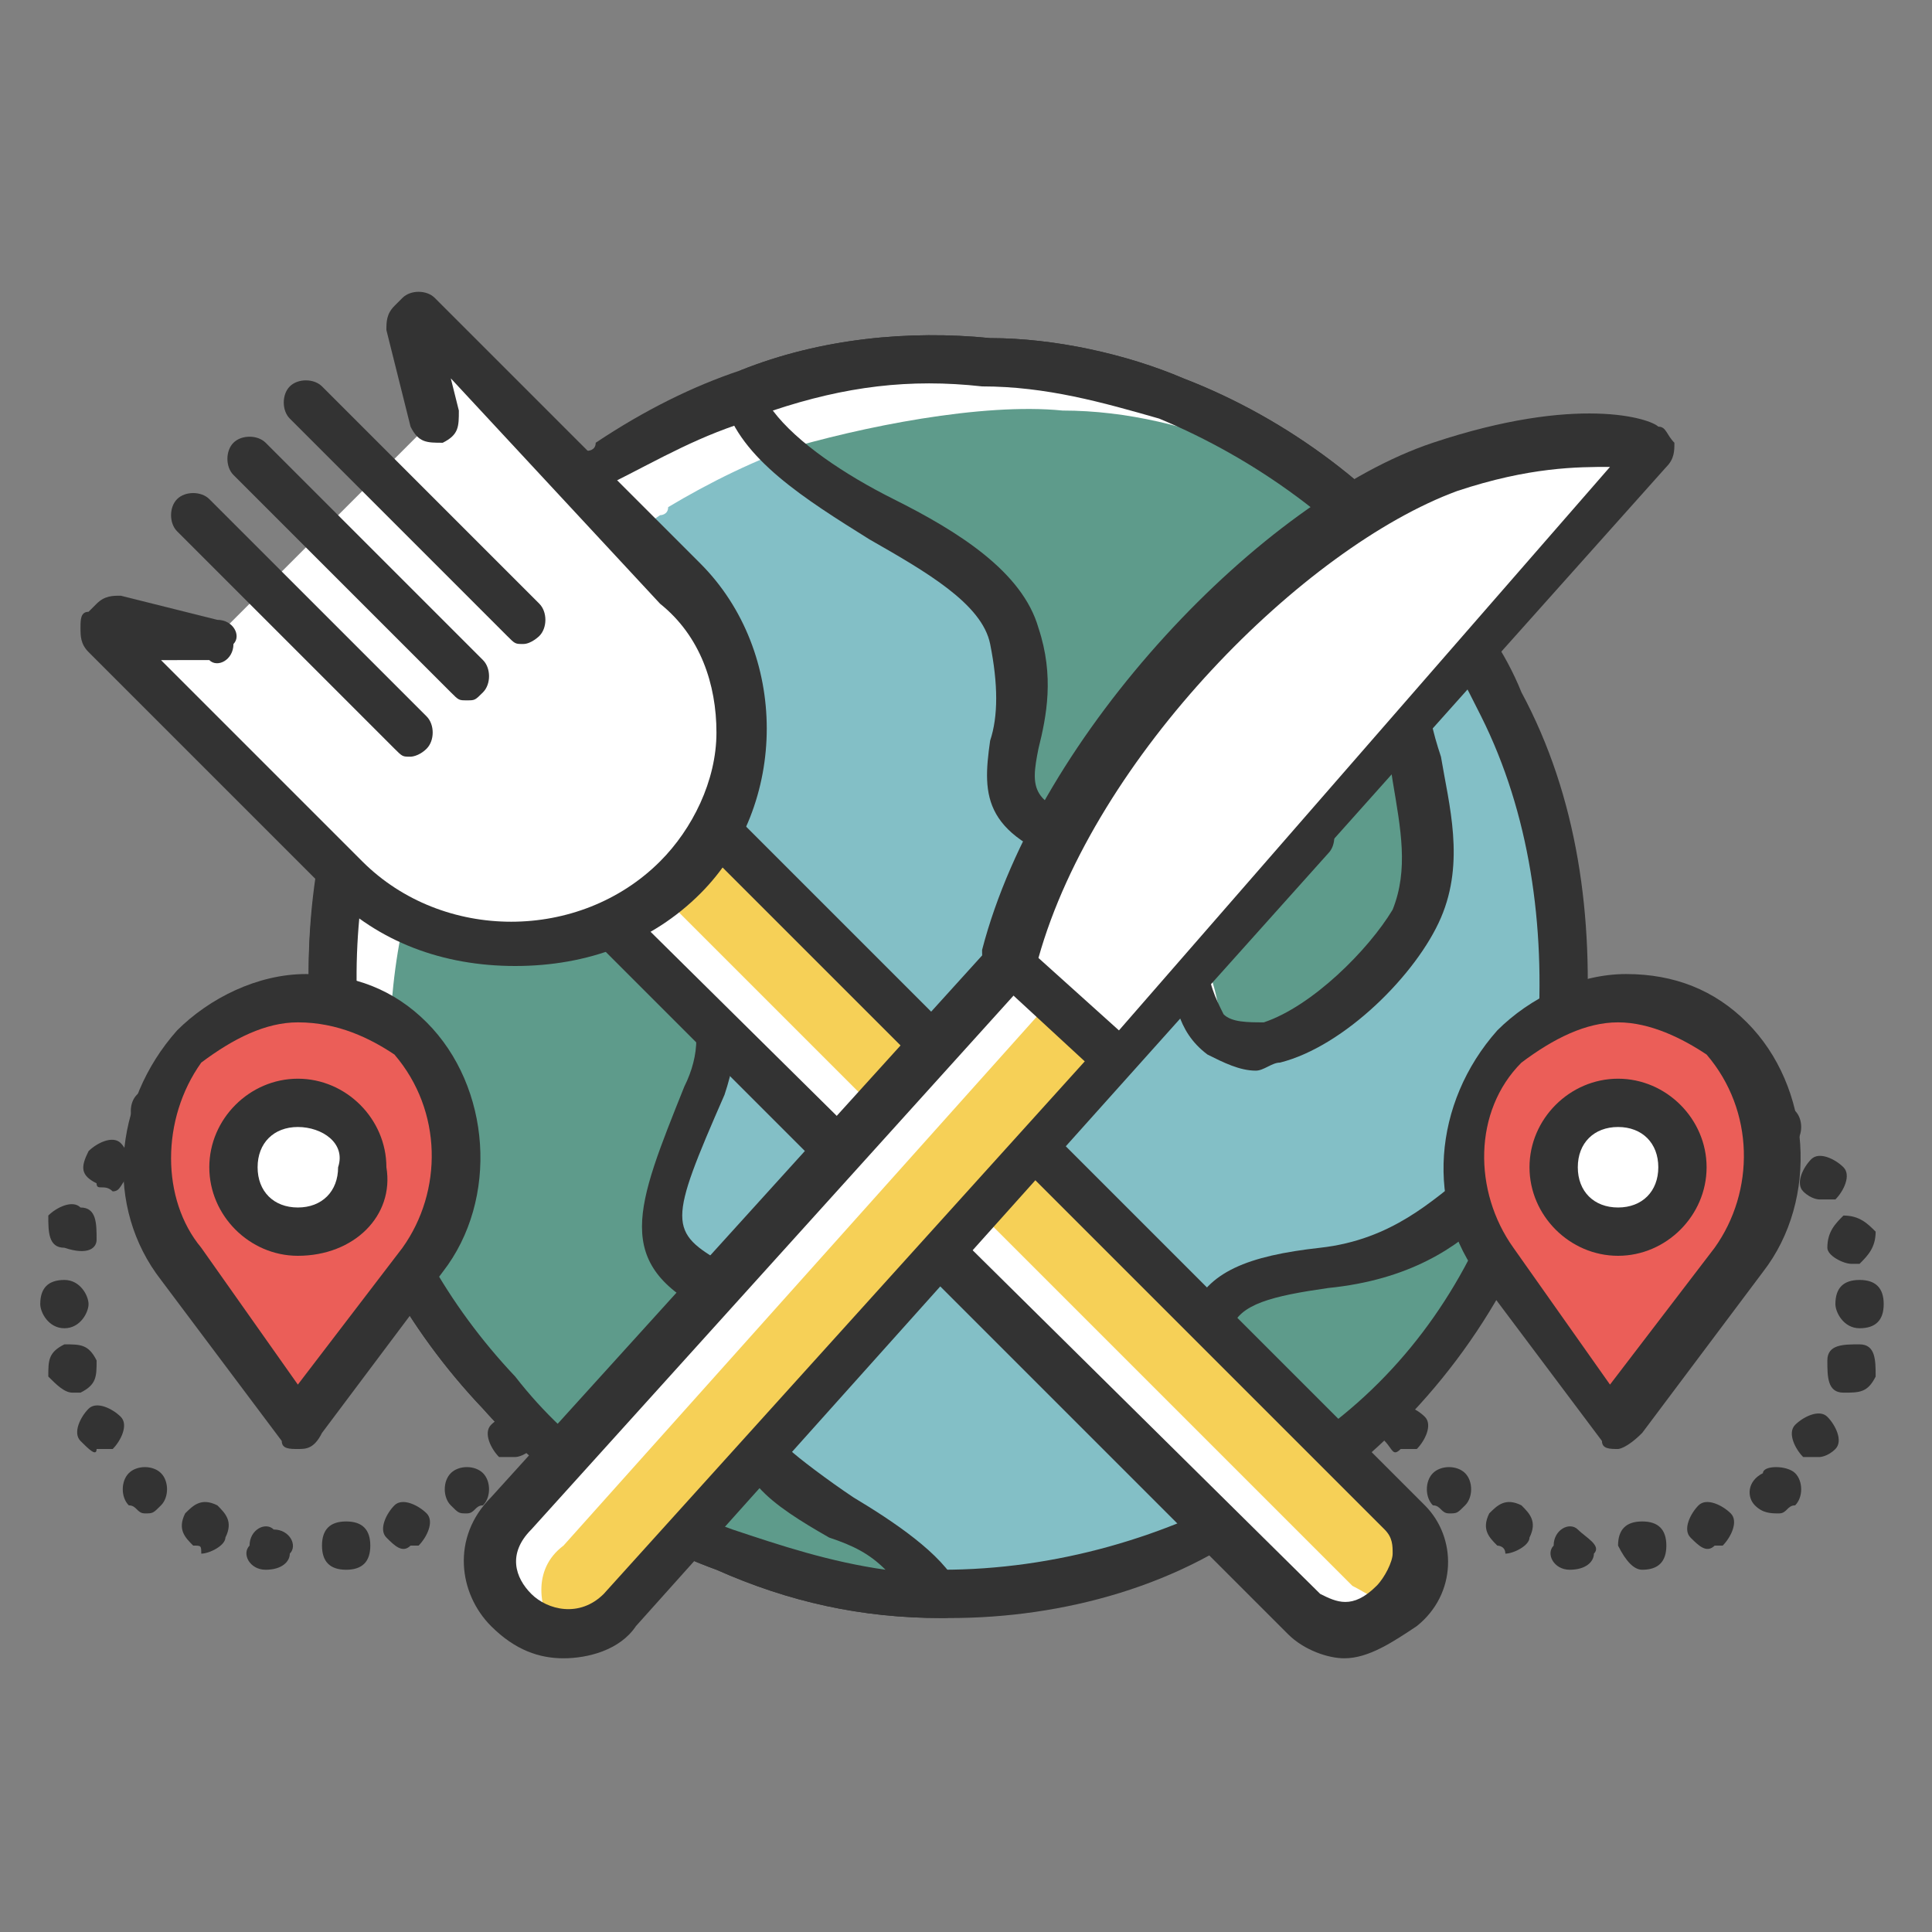 <?xml version="1.0" encoding="utf-8"?>
<!-- Generator: Adobe Illustrator 25.3.1, SVG Export Plug-In . SVG Version: 6.00 Build 0)  -->
<svg version="1.1" id="레이어_1" xmlns="http://www.w3.org/2000/svg" xmlns:xlink="http://www.w3.org/1999/xlink" x="0px"
	 y="0px" viewBox="0 0 24 24" style="enable-background:new 0 0 24 24;" xml:space="preserve">
<rect x="0" y="0" width="24" height="24" fill="#808080" stroke="none"/>
<style type="text/css">
	.st0{fill:#333333;}
	.st1{fill:#FFFFFF;}
	.st2{fill:#83BFC6;}
	.st3{fill:#5E9B8B;}
	.st4{fill:#F6D057;}
	.st5{fill:#EB5E58;}
</style>
<path class="st0" d="M19.4,13.2c0-0.2,0.1-0.3,0.3-0.3c0.2,0,0.3,0.1,0.3,0.3c0,0.2-0.1,0.3-0.3,0.3c0,0,0,0,0,0
	C19.5,13.5,19.4,13.3,19.4,13.2 M20.5,13.5c-0.2,0-0.3-0.2-0.2-0.3c0-0.2,0.2-0.3,0.3-0.2c0.2,0,0.3,0.2,0.2,0.3
	C20.8,13.4,20.7,13.5,20.5,13.5C20.5,13.5,20.5,13.5,20.5,13.5 M18.6,13.5c-0.1-0.1,0-0.3,0.2-0.4c0.1-0.1,0.3,0,0.4,0.2
	c0.1,0.1,0,0.3-0.2,0.4c0,0-0.1,0-0.1,0C18.7,13.7,18.6,13.6,18.6,13.5 M21.3,13.7L21.3,13.7c-0.1-0.1-0.2-0.2-0.1-0.4
	c0.1-0.1,0.2-0.2,0.4-0.1c0.1,0.1,0.2,0.2,0.1,0.4c-0.1,0.1-0.2,0.2-0.3,0.2C21.3,13.8,21.3,13.7,21.3,13.7 M17.9,14
	c-0.1-0.1-0.1-0.3,0-0.4c0.1-0.1,0.3-0.1,0.4,0c0.1,0.1,0.1,0.3,0,0.4c-0.1,0-0.1,0.1-0.2,0.1C18,14.1,17.9,14.1,17.9,14 M21.9,14.2
	L21.9,14.2c-0.1-0.1-0.1-0.3,0-0.4c0.1-0.1,0.3-0.1,0.4,0c0.1,0.1,0.1,0.3,0,0.4c-0.1,0.1-0.1,0.1-0.2,0.1
	C22,14.2,22,14.2,21.9,14.2 M17.3,14.7c-0.1-0.1-0.2-0.3-0.1-0.4c0.1-0.1,0.3-0.2,0.4-0.1c0.1,0.1,0.2,0.3,0.1,0.4
	c-0.1,0.1-0.1,0.1-0.2,0.1C17.5,14.8,17.4,14.8,17.3,14.7 M22.4,14.8c-0.1-0.1,0-0.3,0.1-0.4c0.1-0.1,0.3,0,0.4,0.1
	c0.1,0.1,0,0.3-0.1,0.4c0,0-0.1,0-0.2,0C22.6,14.9,22.5,14.9,22.4,14.8 M17,15.5c-0.2,0-0.2-0.2-0.2-0.4h0c0,0,0.2-0.2,0.4-0.2
	c0.2,0,0.2,0.2,0.2,0.4C17.4,15.5,17.3,15.6,17,15.5C17.1,15.6,17.1,15.6,17,15.5 M22.7,15.5c0-0.2,0.1-0.3,0.2-0.4
	c0.2,0,0.3,0.1,0.4,0.2c0,0.2-0.1,0.3-0.2,0.4c0,0,0,0-0.1,0C22.9,15.7,22.7,15.6,22.7,15.5 M17,16.5c-0.2,0-0.3-0.2-0.3-0.3
	c0-0.2,0.1-0.3,0.3-0.3c0.2,0,0.3,0.2,0.3,0.3C17.3,16.3,17.1,16.5,17,16.5L17,16.5z M22.8,16.2c0-0.2,0.1-0.3,0.3-0.3
	c0.2,0,0.3,0.1,0.3,0.3c0,0.2-0.1,0.3-0.3,0.3C22.9,16.5,22.8,16.3,22.8,16.2 M16.8,17.1c0-0.2,0-0.3,0.2-0.4c0.2,0,0.3,0,0.4,0.2
	c0,0.2,0,0.3-0.2,0.4c0,0-0.1,0-0.1,0C17,17.3,16.8,17.2,16.8,17.1 M22.9,17.3c-0.2,0-0.2-0.2-0.2-0.4s0.2-0.2,0.4-0.2
	c0.2,0,0.2,0.2,0.2,0.4C23.2,17.3,23.1,17.3,22.9,17.3C22.9,17.3,22.9,17.3,22.9,17.3 M17.2,17.9c-0.1-0.1,0-0.3,0.1-0.4
	c0.1-0.1,0.3,0,0.4,0.1c0.1,0.1,0,0.3-0.1,0.4c0,0-0.1,0-0.2,0C17.3,18.1,17.3,18,17.2,17.9 M22.4,18.1c-0.1-0.1-0.2-0.3-0.1-0.4
	c0.1-0.1,0.3-0.2,0.4-0.1c0.1,0.1,0.2,0.3,0.1,0.4c-0.1,0.1-0.2,0.1-0.2,0.1C22.5,18.1,22.5,18.1,22.4,18.1 M17.8,18.7
	c-0.1-0.1-0.1-0.3,0-0.4c0.1-0.1,0.3-0.1,0.4,0c0.1,0.1,0.1,0.3,0,0.4c-0.1,0.1-0.1,0.1-0.2,0.1C17.9,18.8,17.9,18.7,17.8,18.7
	 M21.8,18.7c-0.1-0.1-0.1-0.3,0.1-0.4v0c0-0.1,0.3-0.1,0.4,0c0.1,0.1,0.1,0.3,0,0.4c-0.1,0-0.1,0.1-0.2,0.1
	C22,18.8,21.9,18.8,21.8,18.7 M18.6,19.2L18.6,19.2c-0.1-0.1-0.2-0.2-0.1-0.4c0.1-0.1,0.2-0.2,0.4-0.1c0.1,0.1,0.2,0.2,0.1,0.4
	c0,0.1-0.2,0.2-0.3,0.2C18.7,19.2,18.6,19.2,18.6,19.2 M21,19.1c-0.1-0.1,0-0.3,0.1-0.4c0.1-0.1,0.3,0,0.4,0.1
	c0.1,0.1,0,0.3-0.1,0.4c0,0-0.1,0-0.1,0C21.2,19.3,21.1,19.2,21,19.1 M19.5,19.5c-0.2,0-0.3-0.2-0.2-0.3c0-0.2,0.2-0.3,0.3-0.2
	s0.3,0.2,0.2,0.3C19.8,19.4,19.7,19.5,19.5,19.5C19.6,19.5,19.5,19.5,19.5,19.5 M20.1,19.2c0-0.2,0.1-0.3,0.3-0.3
	c0.2,0,0.3,0.1,0.3,0.3c0,0.2-0.1,0.3-0.3,0.3c0,0,0,0,0,0C20.3,19.5,20.2,19.4,20.1,19.2"/>
<path class="st0" d="M3.2,13.2c0-0.2,0.1-0.3,0.3-0.3c0.2,0,0.3,0.1,0.3,0.3c0,0.2-0.1,0.3-0.3,0.3c0,0,0,0,0,0
	C3.3,13.5,3.2,13.3,3.2,13.2 M4.3,13.5c-0.2,0-0.3-0.2-0.2-0.3c0-0.2,0.2-0.3,0.3-0.2c0.2,0,0.3,0.2,0.2,0.3
	C4.6,13.4,4.5,13.5,4.3,13.5C4.3,13.5,4.3,13.5,4.3,13.5 M2.4,13.5c-0.1-0.1,0-0.3,0.2-0.4c0.1-0.1,0.3,0,0.4,0.2
	c0.1,0.1,0,0.3-0.2,0.4c0,0-0.1,0-0.1,0C2.5,13.7,2.4,13.6,2.4,13.5 M5.1,13.7c-0.1-0.1-0.2-0.2-0.1-0.4c0.1-0.1,0.2-0.2,0.4-0.1
	c0.1,0.1,0.2,0.2,0.1,0.4c-0.1,0.1-0.2,0.2-0.3,0.2C5.1,13.8,5.1,13.7,5.1,13.7 M1.7,14c-0.1-0.1-0.1-0.3,0-0.4
	c0.1-0.1,0.3-0.1,0.4,0c0.1,0.1,0.1,0.3,0,0.4c-0.1,0-0.1,0.1-0.2,0.1C1.8,14.1,1.7,14.1,1.7,14 M5.7,14.2c-0.1-0.1-0.1-0.3,0-0.4
	c0.1-0.1,0.3-0.1,0.4,0c0.1,0.1,0.1,0.3,0,0.4c-0.1,0.1-0.1,0.1-0.2,0.1C5.8,14.2,5.8,14.2,5.7,14.2 M1.2,14.7
	C1,14.6,1,14.5,1.1,14.3c0.1-0.1,0.3-0.2,0.4-0.1c0.1,0.1,0.2,0.4,0.1,0.4h0c-0.1,0.1-0.1,0.2-0.2,0.2C1.3,14.7,1.2,14.8,1.2,14.7
	 M6.2,14.7L6.2,14.7c-0.1-0.1,0-0.3,0.1-0.4c0.1-0.1,0.3,0,0.4,0.1c0.1,0.1,0,0.3-0.1,0.4c0,0-0.1,0-0.2,0
	C6.4,14.9,6.3,14.9,6.2,14.7 M0.8,15.5c-0.2,0-0.2-0.2-0.2-0.4C0.7,15,0.9,14.9,1,15c0.2,0,0.2,0.2,0.2,0.4
	C1.2,15.5,1.1,15.6,0.8,15.5C0.9,15.6,0.9,15.6,0.8,15.5 M6.5,15.5c0-0.2,0.1-0.3,0.2-0.4c0.2,0,0.3,0.1,0.4,0.2
	c0,0.2-0.1,0.3-0.2,0.4c0,0,0,0-0.1,0C6.7,15.7,6.5,15.6,6.5,15.5 M0.8,16.5c-0.2,0-0.3-0.2-0.3-0.3c0-0.2,0.1-0.3,0.3-0.3
	c0.2,0,0.3,0.2,0.3,0.3C1.1,16.3,1,16.5,0.8,16.5L0.8,16.5z M6.6,16.2L6.6,16.2c0-0.2,0.1-0.3,0.3-0.3c0.2,0,0.3,0.1,0.3,0.3
	c0,0.2-0.1,0.3-0.3,0.3C6.7,16.5,6.6,16.3,6.6,16.2 M0.6,17.1c0-0.2,0-0.3,0.2-0.4c0.2,0,0.3,0,0.4,0.2c0,0.2,0,0.3-0.2,0.4
	c0,0-0.1,0-0.1,0C0.8,17.3,0.7,17.2,0.6,17.1 M6.7,17.3c-0.2,0-0.2-0.2-0.2-0.4s0.2-0.2,0.4-0.2C7,16.8,7.1,17,7,17.1
	C7,17.3,6.9,17.3,6.7,17.3C6.7,17.3,6.7,17.3,6.7,17.3 M1,17.9c-0.1-0.1,0-0.3,0.1-0.4c0.1-0.1,0.3,0,0.4,0.1c0.1,0.1,0,0.3-0.1,0.4
	c0,0-0.1,0-0.2,0C1.2,18.1,1.1,18,1,17.9 M6.2,18.1c-0.1-0.1-0.2-0.3-0.1-0.4c0.1-0.1,0.3-0.2,0.4-0.1c0.1,0.1,0.2,0.3,0.1,0.4
	c-0.1,0.1-0.2,0.1-0.2,0.1C6.3,18.1,6.3,18.1,6.2,18.1 M1.6,18.7c-0.1-0.1-0.1-0.3,0-0.4c0.1-0.1,0.3-0.1,0.4,0
	c0.1,0.1,0.1,0.3,0,0.4c-0.1,0.1-0.1,0.1-0.2,0.1C1.7,18.8,1.7,18.7,1.6,18.7 M5.6,18.7c-0.1-0.1-0.1-0.3,0-0.4
	c0.1-0.1,0.3-0.1,0.4,0c0.1,0.1,0.1,0.3,0,0.4c-0.1,0-0.1,0.1-0.2,0.1C5.7,18.8,5.7,18.8,5.6,18.7 M2.4,19.2
	c-0.1-0.1-0.2-0.2-0.1-0.4c0.1-0.1,0.2-0.2,0.4-0.1c0.1,0.1,0.2,0.2,0.1,0.4c0,0.1-0.2,0.2-0.3,0.2C2.5,19.2,2.5,19.2,2.4,19.2
	 M4.8,19.1c-0.1-0.1,0-0.3,0.1-0.4c0.1-0.1,0.3,0,0.4,0.1c0.1,0.1,0,0.3-0.1,0.4c0,0-0.1,0-0.1,0C5,19.3,4.9,19.2,4.8,19.1
	 M3.3,19.5c-0.2,0-0.3-0.2-0.2-0.3c0-0.2,0.2-0.3,0.3-0.2c0.2,0,0.3,0.2,0.2,0.3C3.6,19.4,3.5,19.5,3.3,19.5
	C3.4,19.5,3.3,19.5,3.3,19.5 M4,19.2c0-0.2,0.1-0.3,0.3-0.3c0.2,0,0.3,0.1,0.3,0.3c0,0.2-0.1,0.3-0.3,0.3c0,0,0,0,0,0
	C4.1,19.5,4,19.4,4,19.2"/>
<path class="st1" d="M19.4,12.9c-0.1,0.5-0.2,1-0.3,1.5c0,0.2-0.1,0.3-0.2,0.5c-0.6,1.5-1.6,2.6-2.8,3.5c-0.1,0.1-0.2,0.2-0.3,0.2
	c-1.2,0.8-2.7,1.2-4.1,1.1c-0.9,0-1.8-0.2-2.7-0.5c-0.5-0.2-0.9-0.4-1.3-0.7c-0.5-0.3-1-0.8-1.5-1.2c-1.8-1.9-2.5-4.6-1.8-7.2
	c0.1-0.3,0.2-0.6,0.3-0.9c0.6-1.5,1.6-2.7,2.8-3.5c0,0,0.1,0,0.1-0.1C8,5.4,8.6,5.1,9.2,4.9c0.9-0.3,2-0.5,3-0.4
	c0.8,0,1.6,0.2,2.3,0.5c0.8,0.3,1.5,0.7,2.1,1.3c0.4,0.3,0.8,0.7,1.1,1.1c0,0,0.1,0.1,0.1,0.1c0.3,0.4,0.5,0.8,0.7,1.2
	C19.3,10,19.5,11.5,19.4,12.9"/>
<path class="st2" d="M19.4,12.9c-0.1,0.5-0.2,1-0.3,1.5c0,0.2-0.1,0.3-0.2,0.5c-0.6,1.5-1.6,2.6-2.8,3.5c-0.1,0.1-0.2,0.2-0.3,0.2
	c-1.2,0.8-2.7,1.2-4.1,1.1c-0.9,0-1.8-0.2-2.7-0.5c-0.5-0.2-0.9-0.4-1.3-0.7c-0.2-0.2-0.5-0.4-0.7-0.6c-1.8-1.9-2.5-4.6-1.8-7.2
	c0.1-0.3,0.2-0.6,0.3-0.9C6,8.4,7,7.2,8.2,6.4c0,0,0.1,0,0.1-0.1C8.8,6,9.4,5.7,10,5.5C11,5.1,12,5,13,5.1c0.8,0,1.6,0.2,2.3,0.5
	c0.5,0.2,0.9,0.4,1.3,0.7c0.4,0.3,0.8,0.7,1.1,1.1c0,0,0.1,0.1,0.1,0.1c0.3,0.4,0.5,0.8,0.7,1.2C19.3,10,19.5,11.5,19.4,12.9"/>
<path class="st0" d="M11.8,4.8c-0.8,0-1.6,0.1-2.4,0.4C8.7,5.4,8.2,5.7,7.6,6c0,0,0,0-0.1,0c-1.2,0.8-2.1,2-2.7,3.4
	C4.8,9.7,4.7,10,4.6,10.3c-0.6,2.5,0,5,1.7,6.9C7.1,18,8,18.6,9.1,19c0.8,0.3,1.7,0.5,2.6,0.5c1.4,0,2.8-0.4,4-1.1
	c0.1-0.1,0.2-0.1,0.3-0.2c1.2-0.8,2.1-2,2.6-3.4c0.1-0.1,0.1-0.3,0.2-0.4c0.2-0.5,0.3-1,0.3-1.5c0.1-1.4-0.1-2.8-0.7-4
	c-0.2-0.4-0.4-0.8-0.7-1.2c0,0-0.1-0.1-0.1-0.1c-0.8-1-1.9-1.8-3.1-2.3C13.7,5,13,4.8,12.2,4.8C12.1,4.8,11.9,4.8,11.8,4.8
	 M11.8,20.1c0,0-0.1,0-0.1,0c-1,0-1.9-0.2-2.8-0.6c-1.1-0.4-2.1-1.1-2.9-2c-1.9-2-2.6-4.8-1.9-7.4c0.1-0.3,0.2-0.6,0.3-0.9
	c0.6-1.5,1.6-2.7,2.9-3.6c0,0,0.1,0,0.1-0.1c0.6-0.4,1.2-0.7,1.8-0.9c1-0.4,2.1-0.5,3.1-0.4c0.8,0,1.7,0.2,2.4,0.5
	C16,5.2,17.2,6.1,18,7.2c0,0,0.1,0.1,0.1,0.1c0.3,0.4,0.6,0.8,0.8,1.3c0.7,1.3,0.9,2.8,0.8,4.3v0c-0.1,0.5-0.2,1.1-0.4,1.6
	c-0.1,0.2-0.1,0.3-0.2,0.5c-0.6,1.5-1.6,2.7-2.9,3.6c-0.1,0.1-0.2,0.2-0.4,0.2C14.7,19.7,13.2,20.1,11.8,20.1"/>
<path class="st1" d="M11.7,19.8c-0.9,0-1.8-0.2-2.7-0.5c-1.1-0.4-2-1.1-2.8-1.9c0,0,0,0,0,0c-1.7-1.9-2.5-4.6-1.8-7.2
	c2.5,0.3,4,1.1,4.4,2.1c0.1,0.4,0.1,0.8-0.1,1.2c-0.7,1.6-0.8,2,0.1,2.5c0,0,0,0,0,0c0.5,0.3,0.8,0.6,0.9,1c0,0.3,0,0.6-0.2,0.9
	C9.2,18.4,11.3,19,11.7,19.8"/>
<path class="st3" d="M11.7,19.8c-0.9,0-1.8-0.2-2.7-0.5c-1.1-0.4-2-1.1-2.8-1.9c0,0,0,0,0,0c-1.2-1.8-1.7-4.1-1.1-6.3
	c1.7,0.2,3,0.7,3.7,1.2c0.1,0.4,0.1,0.8-0.1,1.2c-0.7,1.6-0.8,2,0.1,2.5c0,0,0,0,0,0c0,0.4,0.2,0.6,0.7,0.9c0.1,0,0.1,0.1,0.2,0.1
	c0,0.3,0,0.6-0.2,0.9C9.2,18.4,11.3,19,11.7,19.8"/>
<path class="st0" d="M4.6,10.5c-0.5,2.4,0.1,4.8,1.8,6.6C7.1,18,8,18.6,9.1,19c0.6,0.2,1.2,0.4,1.9,0.5c-0.2-0.2-0.4-0.3-0.7-0.4
	c-0.7-0.4-1.3-0.8-1-1.4c0.2-0.3,0.2-0.5,0.2-0.7c-0.1-0.2-0.3-0.5-0.7-0.7c-1.2-0.6-0.9-1.3-0.3-2.8c0.2-0.4,0.2-0.8,0-1.1
	C8,11.4,6.6,10.8,4.6,10.5 M11.7,20.1L11.7,20.1c-1,0-1.9-0.2-2.8-0.6c-1.1-0.4-2.1-1.1-2.9-2c-1.9-2-2.6-4.8-1.9-7.5
	c0-0.1,0.2-0.2,0.3-0.2c2.4,0.3,4,1.1,4.5,2.1C9.2,12.5,9.2,13,9,13.6c-0.7,1.6-0.7,1.7,0,2.1c0.6,0.3,0.9,0.6,1,1.1
	c0.1,0.4,0,0.8-0.2,1.2c0.1,0.1,0.5,0.4,0.8,0.6c0.5,0.3,1.1,0.7,1.3,1.1c0,0.1,0,0.2,0,0.3C11.8,20.1,11.8,20.1,11.7,20.1"/>
<path class="st1" d="M17.8,7.7c-0.9,1.1,0.4,2.4-0.2,3.7c-0.4,0.8-1.6,2-2.4,1.5c0,0,0,0-0.1,0c-0.3-0.2-0.3-0.7-0.4-1.1
	c-0.1-0.5-0.3-1-1.2-1.2c-1.8-0.6-0.5-1.1-1-2.6c-0.3-1-1.9-1.4-2.8-2.2C9.5,5.4,9.3,5.2,9.2,4.9c0.9-0.3,2-0.5,3-0.4
	c0.8,0,1.6,0.2,2.3,0.5c1.3,0.5,2.4,1.4,3.2,2.4c0,0,0.1,0.1,0.1,0.1C17.9,7.6,17.8,7.6,17.8,7.7"/>
<path class="st3" d="M17.6,11.3c-0.4,0.8-1.6,2-2.4,1.5c-0.1-0.4-0.1-0.8-0.5-1.2c-0.1-0.5-0.3-1-1.2-1.2c-1.8-0.5-0.5-1.1-1-2.6
	c-0.3-1-1.9-1.4-2.8-2.2c1-0.3,2.5-0.6,3.5-0.5c0.8,0,1.6,0.2,2.3,0.5c1.1,0.4,1.6,1.2,2.1,2C16.9,8.8,18.2,10,17.6,11.3"/>
<path class="st0" d="M9.6,5.1c0.3,0.4,0.9,0.8,1.5,1.1c0.8,0.4,1.6,0.9,1.8,1.6c0.2,0.6,0.1,1.1,0,1.5c-0.1,0.5-0.1,0.7,0.7,0.9
	c1.2,0.4,1.3,1.1,1.4,1.7c0,0.3,0.1,0.5,0.2,0.7c0.1,0.1,0.3,0.1,0.5,0.1c0.6-0.2,1.3-0.9,1.6-1.4c0.2-0.5,0.1-1,0-1.6
	C17.2,9,17,8.2,17.5,7.5c-0.8-1-1.9-1.8-3.1-2.3C13.7,5,13,4.8,12.2,4.8C11.3,4.7,10.5,4.8,9.6,5.1 M15.6,13.3
	c-0.2,0-0.4-0.1-0.6-0.2c-0.4-0.3-0.4-0.7-0.5-1.1c-0.1-0.5-0.1-1-1-1.2c-1.3-0.4-1.3-0.9-1.2-1.6c0.1-0.3,0.1-0.7,0-1.2
	c-0.1-0.5-0.8-0.9-1.5-1.3C10,6.2,9.2,5.7,9,5c0-0.1,0-0.2,0-0.2c0-0.1,0.1-0.1,0.2-0.2c1-0.4,2.1-0.5,3.1-0.4
	c0.8,0,1.7,0.2,2.4,0.5C16,5.2,17.2,6.1,18,7.2c0,0,0.1,0.1,0.1,0.1c0.1,0.1,0.1,0.3,0,0.4c-0.5,0.5-0.4,1.1-0.2,1.7
	c0.1,0.6,0.3,1.3,0,2c-0.3,0.7-1.2,1.6-2,1.8C15.8,13.2,15.7,13.3,15.6,13.3"/>
<path class="st3" d="M19.1,14.5c0,0.2-0.1,0.3-0.2,0.5c-0.6,1.5-1.6,2.6-2.8,3.5c-1.3-1.5-1.7-2.4,0.4-2.7
	C18.1,15.6,18.7,14.3,19.1,14.5"/>
<path class="st0" d="M18.5,15.1c-0.4,0.4-1,0.8-2,0.9c-0.7,0.1-1.1,0.2-1.2,0.5c-0.1,0.3,0.2,0.8,0.8,1.5
	C17.2,17.3,18,16.3,18.5,15.1 M16.1,18.7c-0.1,0-0.2,0-0.2-0.1c-1-1.1-1.3-1.8-1.1-2.3c0.2-0.5,0.7-0.7,1.6-0.8
	c0.9-0.1,1.4-0.6,1.8-0.9c0.3-0.3,0.6-0.5,0.9-0.4c0.1,0.1,0.2,0.2,0.2,0.4c-0.1,0.2-0.1,0.3-0.2,0.5c-0.6,1.5-1.6,2.7-2.9,3.6
	C16.3,18.7,16.2,18.7,16.1,18.7"/>
<path class="st1" d="M17.3,19.9C17.3,20,17.3,20,17.3,19.9c-0.3,0.3-0.7,0.4-1.1,0.1L7.1,11l1.3-1.2l0.2,0.2l8.9,8.9
	C17.8,19.1,17.7,19.6,17.3,19.9"/>
<path class="st4" d="M17.3,19.9C17.3,20,17.3,20,17.3,19.9c-0.2,0-0.3-0.1-0.5-0.2l-9.1-9.1l0.8-0.7l8.9,8.9
	C17.8,19.1,17.7,19.6,17.3,19.9"/>
<path class="st0" d="M16.4,19.8c0.2,0.1,0.4,0.2,0.7-0.1c0.1-0.1,0.2-0.3,0.2-0.4c0-0.1,0-0.2-0.1-0.3l-8.9-8.9L7.5,11L16.4,19.8z
	 M16.7,20.6c-0.2,0-0.5-0.1-0.7-0.3c0,0,0,0,0,0l-9.1-9.1c-0.1-0.1-0.1-0.1-0.1-0.2c0-0.1,0-0.2,0.1-0.2l1.3-1.2
	c0.1-0.1,0.3-0.1,0.4,0l9.1,9.1c0.4,0.4,0.4,1.1-0.1,1.5C17.3,20.4,17,20.6,16.7,20.6"/>
<path class="st1" d="M5.4,5.2L5.1,4l0.1-0.1l3.3,3.3c1,1,1,2.7,0,3.7c-1.1,1.1-3,1.1-4.1,0l-3-3l0.1-0.1L2.6,8"/>
<path class="st0" d="M6.4,12c-0.9,0-1.7-0.3-2.3-0.9l-3-3C1,8,1,7.9,1,7.8c0-0.1,0-0.2,0.1-0.2l0.1-0.1c0.1-0.1,0.2-0.1,0.3-0.1
	l1.2,0.3c0.2,0,0.3,0.2,0.2,0.3c0,0.2-0.2,0.3-0.3,0.2L2,8.2l2.5,2.5c1,1,2.7,1,3.7,0c0.4-0.4,0.7-1,0.7-1.6c0-0.6-0.2-1.2-0.7-1.6
	L5.6,4.7l0.1,0.4c0,0.2,0,0.3-0.2,0.4c-0.2,0-0.3,0-0.4-0.2L4.8,4.1c0-0.1,0-0.2,0.1-0.3L5,3.7c0.1-0.1,0.3-0.1,0.4,0L8.7,7
	c1.1,1.1,1.1,3,0,4.1C8.1,11.7,7.3,12,6.4,12"/>
<path class="st0" d="M5.1,9.4c-0.1,0-0.1,0-0.2-0.1L2.2,6.6c-0.1-0.1-0.1-0.3,0-0.4c0.1-0.1,0.3-0.1,0.4,0l2.7,2.7
	c0.1,0.1,0.1,0.3,0,0.4C5.2,9.4,5.1,9.4,5.1,9.4"/>
<path class="st0" d="M6.5,8c-0.1,0-0.1,0-0.2-0.1L3.6,5.2c-0.1-0.1-0.1-0.3,0-0.4c0.1-0.1,0.3-0.1,0.4,0l2.7,2.7
	c0.1,0.1,0.1,0.3,0,0.4C6.7,7.9,6.6,8,6.5,8"/>
<path class="st0" d="M5.8,8.7c-0.1,0-0.1,0-0.2-0.1L2.9,5.9c-0.1-0.1-0.1-0.3,0-0.4c0.1-0.1,0.3-0.1,0.4,0L6,8.2
	c0.1,0.1,0.1,0.3,0,0.4C5.9,8.7,5.9,8.7,5.8,8.7"/>
<path class="st1" d="M16.3,10.4L7.7,20c-0.3,0.3-0.6,0.3-0.8,0.3c-0.6-0.1-1-0.9-0.5-1.5L15,9.2l0.5,0.5L16.3,10.4z"/>
<path class="st4" d="M16.3,10.4L7.7,20c-0.3,0.3-0.6,0.3-0.8,0.3C6.7,20,6.6,19.5,7,19.2l8.5-9.5L16.3,10.4z"/>
<path class="st0" d="M15,9.7L6.6,19c0,0,0,0,0,0c-0.3,0.3-0.2,0.6,0,0.8c0.2,0.2,0.6,0.3,0.9,0l8.4-9.3L15,9.7z M7,20.6
	c-0.3,0-0.6-0.1-0.9-0.4c-0.4-0.4-0.5-1.1,0-1.6L14.8,9C14.8,9,14.9,9,15,8.9c0.1,0,0.2,0,0.2,0.1l1.3,1.2c0.1,0.1,0.1,0.3,0,0.4
	l-8.6,9.6c0,0,0,0,0,0C7.7,20.5,7.3,20.6,7,20.6"/>
<path class="st1" d="M12.5,12c0.7-2.7,3.5-5.4,5.4-6.1c1.8-0.6,2.6-0.2,2.6-0.2l-6.7,7.5L12.5,12z"/>
<path class="st0" d="M12.9,11.9l1,0.9L20,5.8c-0.4,0-1,0-1.9,0.3C16.2,6.8,13.6,9.4,12.9,11.9 M13.8,13.4c-0.1,0-0.1,0-0.2-0.1
	l-1.3-1.2c-0.1-0.1-0.1-0.2-0.1-0.3c0.7-2.7,3.5-5.6,5.6-6.3c1.8-0.6,2.7-0.3,2.8-0.2c0.1,0,0.1,0.1,0.2,0.2c0,0.1,0,0.2-0.1,0.3
	l-6.7,7.5C14,13.4,13.9,13.4,13.8,13.4"/>
<path class="st5" d="M20.1,12.4c-0.6,0-1,0.2-1.4,0.6c-0.7,0.7-0.7,1.9-0.1,2.7l1.5,2l1.5-2c0.6-0.8,0.6-2-0.2-2.7
	C21.1,12.7,20.6,12.4,20.1,12.4"/>
<path class="st0" d="M20.1,12.7c-0.4,0-0.8,0.2-1.2,0.5c-0.6,0.6-0.6,1.6-0.1,2.3l1.2,1.7l1.3-1.7c0.5-0.7,0.5-1.7-0.1-2.4
	C20.9,12.9,20.5,12.7,20.1,12.7 M20.1,18L20.1,18c-0.1,0-0.2,0-0.2-0.1l-1.5-2c-0.7-0.9-0.6-2.2,0.2-3.1c0.4-0.4,1-0.7,1.6-0.7
	c0.6,0,1.1,0.2,1.5,0.6c0.8,0.8,0.9,2.2,0.2,3.1l-1.5,2C20.2,18,20.1,18,20.1,18"/>
<path class="st1" d="M20.9,14.5c0,0.5-0.4,0.8-0.8,0.8c-0.5,0-0.8-0.4-0.8-0.8s0.4-0.8,0.8-0.8C20.5,13.7,20.9,14.1,20.9,14.5"/>
<path class="st0" d="M20.1,14c-0.3,0-0.5,0.2-0.5,0.5c0,0.3,0.2,0.5,0.5,0.5c0.3,0,0.5-0.2,0.5-0.5C20.6,14.2,20.4,14,20.1,14
	 M20.1,15.6c-0.6,0-1.1-0.5-1.1-1.1c0-0.6,0.5-1.1,1.1-1.1s1.1,0.5,1.1,1.1C21.2,15.1,20.7,15.6,20.1,15.6"/>
<path class="st5" d="M3.7,12.4c-0.6,0-1,0.2-1.4,0.6c-0.7,0.7-0.7,1.9-0.1,2.7l1.5,2l1.5-2c0.6-0.8,0.6-2-0.2-2.7
	C4.7,12.7,4.3,12.4,3.7,12.4"/>
<path class="st0" d="M3.7,12.7c-0.4,0-0.8,0.2-1.2,0.5C2,13.9,2,14.9,2.5,15.5l1.2,1.7L5,15.5c0.5-0.7,0.5-1.7-0.1-2.4
	C4.6,12.9,4.2,12.7,3.7,12.7 M3.7,18L3.7,18c-0.1,0-0.2,0-0.2-0.1l-1.5-2c-0.7-0.9-0.6-2.2,0.2-3.1c0.4-0.4,1-0.7,1.6-0.7
	c0.6,0,1.1,0.2,1.5,0.6c0.8,0.8,0.9,2.2,0.2,3.1l-1.5,2C3.9,18,3.8,18,3.7,18"/>
<path class="st1" d="M4.6,14.5c0,0.5-0.4,0.8-0.8,0.8c-0.5,0-0.8-0.4-0.8-0.8s0.4-0.8,0.8-0.8C4.2,13.7,4.6,14.1,4.6,14.5"/>
<path class="st0" d="M3.7,14c-0.3,0-0.5,0.2-0.5,0.5c0,0.3,0.2,0.5,0.5,0.5s0.5-0.2,0.5-0.5C4.3,14.2,4,14,3.7,14 M3.7,15.6
	c-0.6,0-1.1-0.5-1.1-1.1c0-0.6,0.5-1.1,1.1-1.1s1.1,0.5,1.1,1.1C4.9,15.1,4.4,15.6,3.7,15.6"/>
</svg>

